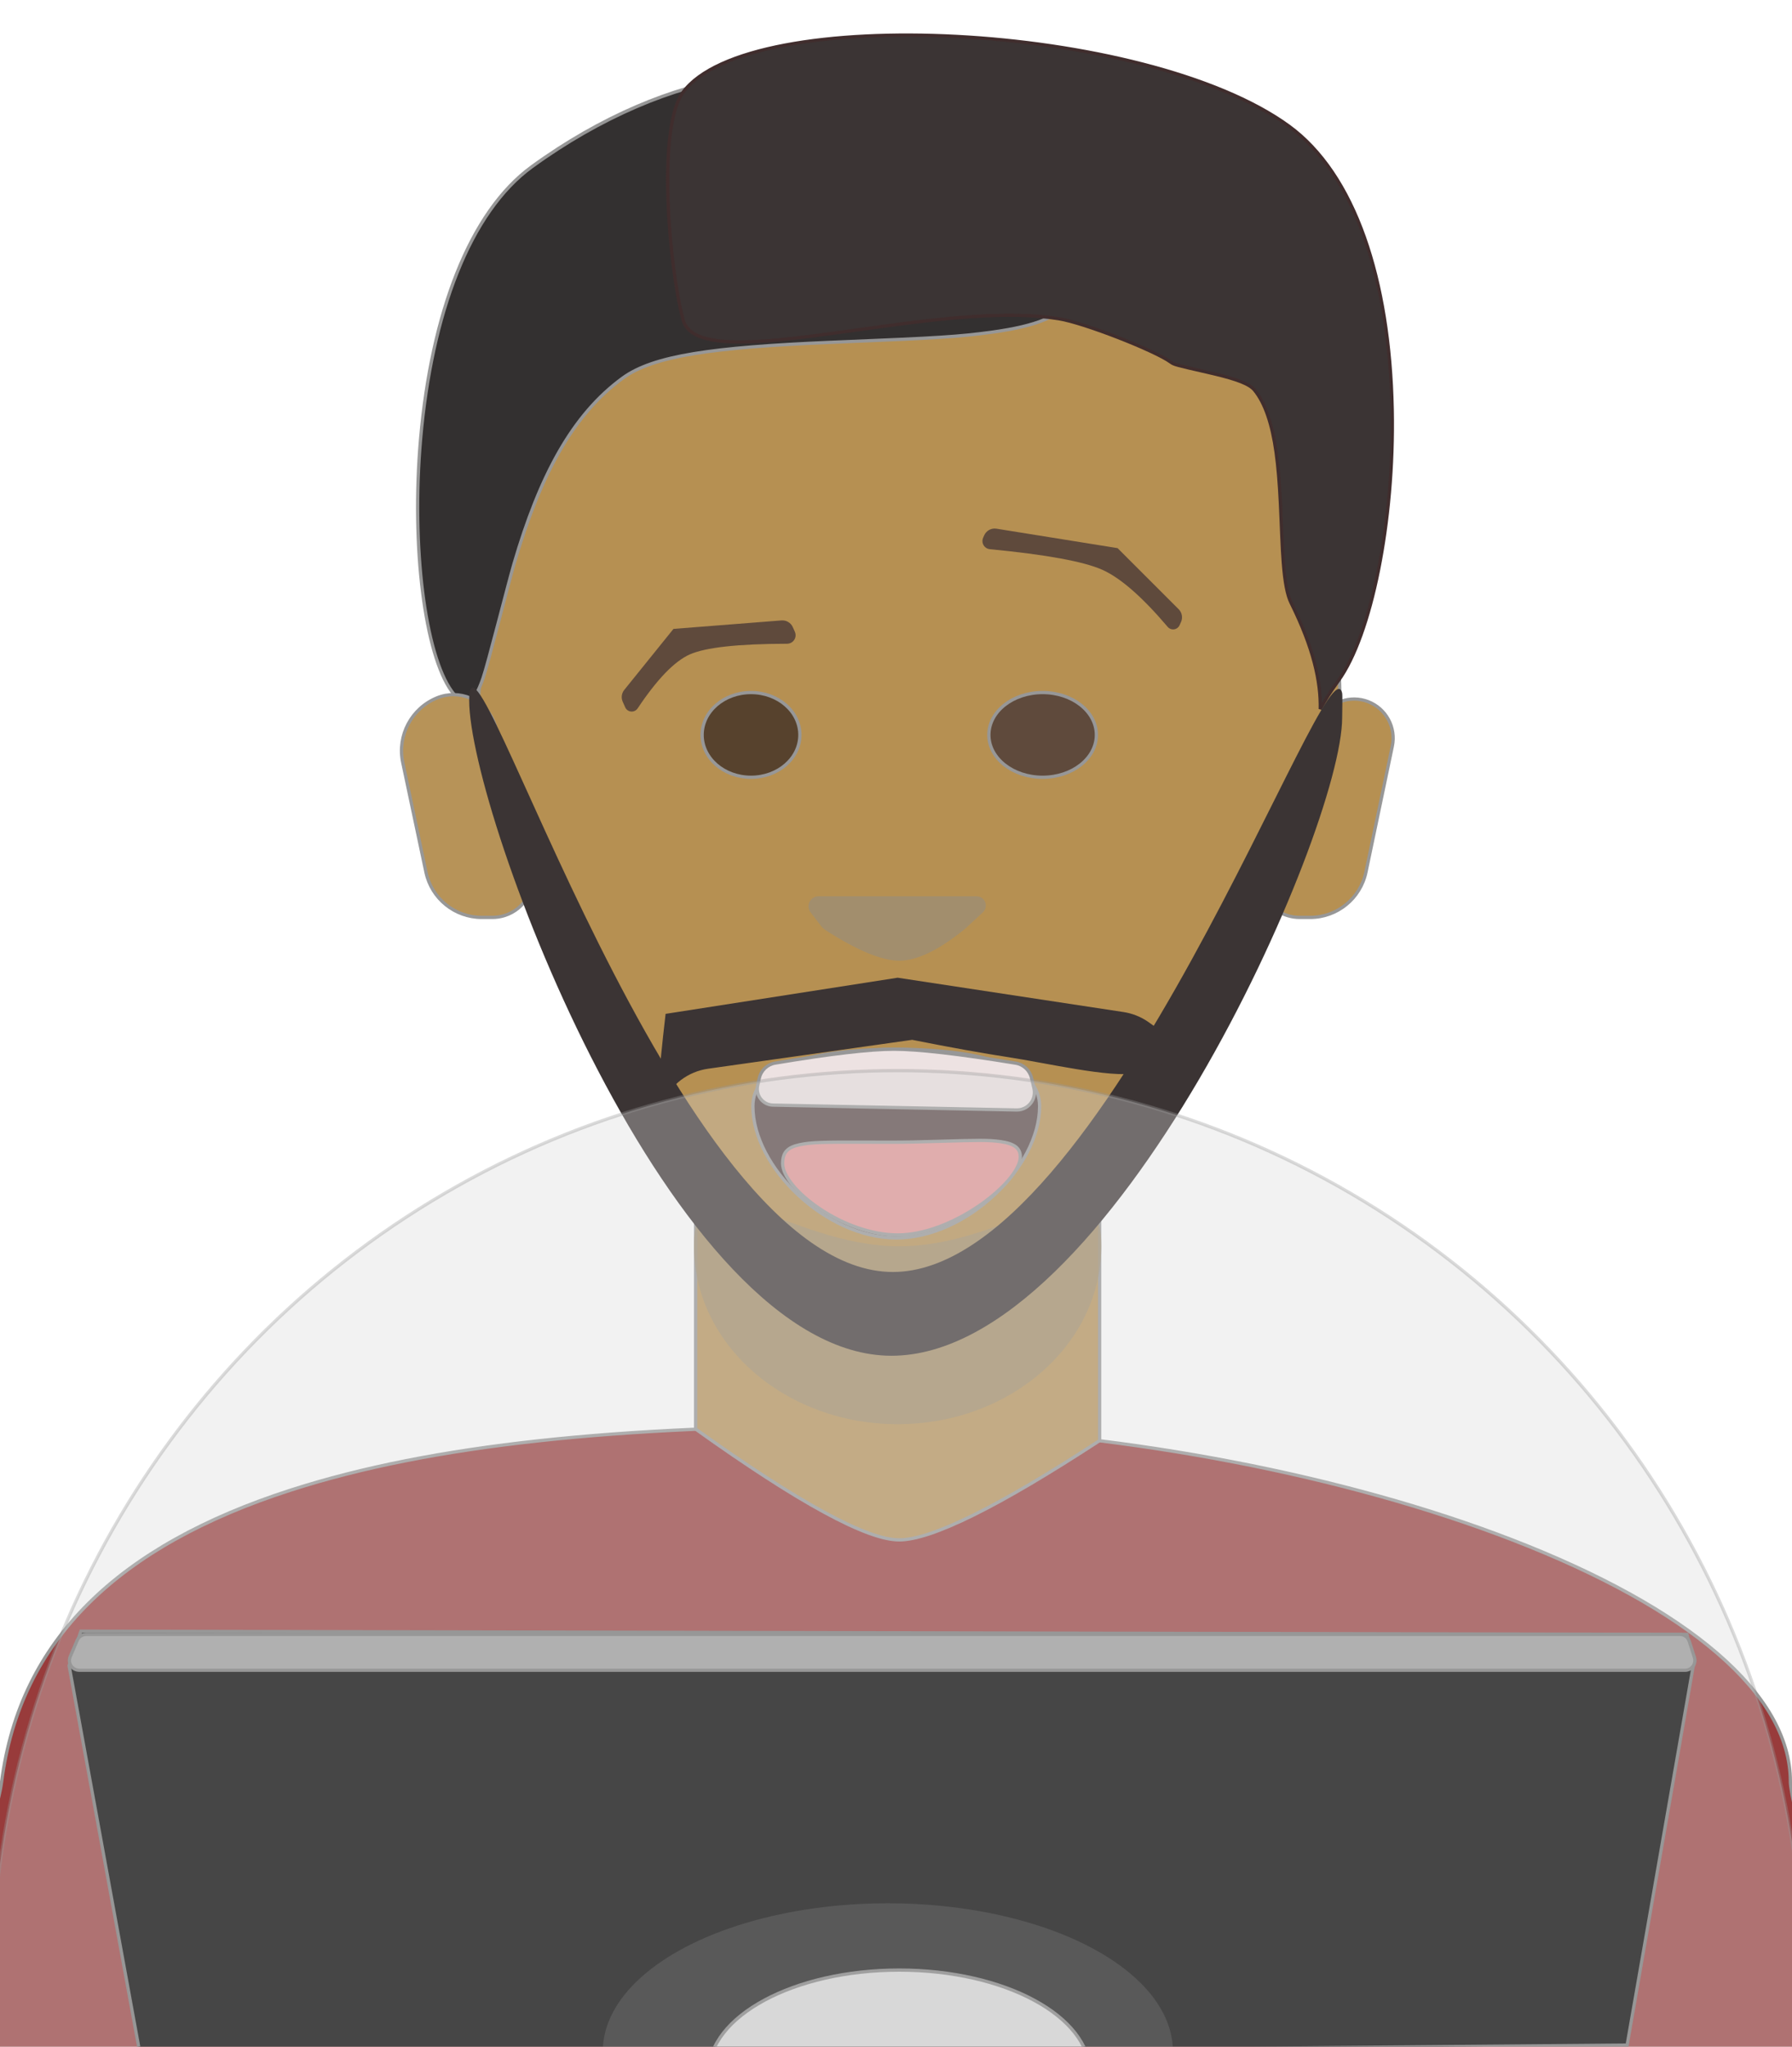 <?xml version="1.0" encoding="UTF-8"?>
<svg width="550px" height="628px" viewBox="0 0 550 628" version="1.1" xmlns="http://www.w3.org/2000/svg" xmlns:xlink="http://www.w3.org/1999/xlink">
    <!-- Generator: Sketch 58 (84663) - https://sketch.com -->
    <title>Artboard</title>
    <desc>Created with Sketch.</desc>
    <defs>
        <filter x="0.0%" y="0.0%" width="100.0%" height="100.0%" filterUnits="objectBoundingBox" id="filter-1">
            <feGaussianBlur stdDeviation="0" in="SourceGraphic"></feGaussianBlur>
        </filter>
    </defs>
    <g id="Artboard" stroke="none" stroke-width="1" fill="none" fill-rule="evenodd">
        <g id="Group" transform="translate(69, -55)">
            <path d="M77.575,274.523 C80.222,222.483 86.675,190.834 96.935,179.576 C129.387,143.966 185.995,133.776 206.075,133.776 C225.775,133.776 290.866,145.304 324.393,179.576 C335.629,191.062 341.618,222.711 342.36,274.523 C321.609,335.77 303.497,376.831 288.025,397.705 C272.552,418.579 245.449,438.519 206.716,457.523 C169.935,441.292 143.201,421.353 126.513,397.705 C109.825,374.057 93.512,332.997 77.575,274.523 Z" id="Path" stroke="#979797" fill="#B69052"></path>
            <path d="M234.246,229.5 L259.004,220 L259.004,220 L295.399,229.671 C296.932,230.079 298,231.467 298,233.054 L298,233.862 C298,235.249 296.876,236.373 295.49,236.373 C295.219,236.373 294.95,236.329 294.694,236.243 C278.22,230.733 266.856,227.978 260.601,227.978 C254.507,227.978 246.013,230.594 235.12,235.825 C234.036,236.346 232.735,235.889 232.215,234.805 C232.073,234.511 232,234.189 232,233.862 L232,232.768 C232,231.319 232.893,230.02 234.246,229.5 Z" id="Rectangle" fill="#5F4A3C" transform="translate(265, 228.681) scale(-1, 1) rotate(-24) translate(-265, -228.681) "></path>
            <rect id="Rectangle" stroke="#979797" fill="#D8D8D8" x="177.075" y="381.937" width="62" height="12" rx="6"></rect>
            <path d="M206.075,434.851 C227.734,434.851 250.075,413.083 250.075,394.457 C250.075,383.074 235.483,377.166 206.072,376.937 C176.663,377.166 162.075,383.074 162.075,394.457 C162.075,413.083 184.417,434.851 206.075,434.851 Z" id="Oval" stroke="#979797" fill="#594747"></path>
            <path d="M182.227,330 L230.723,330 C232.298,330 233.575,331.277 233.575,332.852 C233.575,333.646 233.244,334.405 232.661,334.944 L227.469,339.753 C227.369,339.845 227.267,339.934 227.161,340.02 C219.189,346.525 212.468,349.778 207,349.778 C201.672,349.778 194.186,346.691 184.541,340.516 C183.905,340.108 183.344,339.593 182.885,338.993 L179.785,334.944 C178.753,333.596 179.009,331.666 180.358,330.633 C180.894,330.223 181.551,330 182.227,330 Z" id="Rectangle" fill-opacity="0.605" fill="#958D7F"></path>
            <path d="M168.917,381.196 C166.518,381.599 164.598,383.411 164.059,385.784 L163.542,388.058 C163.468,388.385 163.427,388.719 163.421,389.054 C163.366,391.781 165.533,394.036 168.26,394.09 L242.985,395.584 C243.437,395.594 243.889,395.546 244.33,395.442 C247.231,394.758 249.029,391.853 248.345,388.951 L247.595,385.765 C247.039,383.404 245.115,381.61 242.721,381.22 C225.229,378.364 212.777,376.937 205.38,376.937 C198.004,376.937 185.845,378.357 168.917,381.196 Z" id="Rectangle" stroke="#979797" fill="#EDE2E2"></path>
            <path d="M206.575,433.937 C214.389,433.937 223.674,430.398 231.75,424.804 C239.152,419.676 244.153,413.699 244.153,409.986 C244.153,407.27 242.314,405.887 238.017,405.291 C234.481,404.802 231.733,404.819 219.221,405.204 C213.056,405.394 208.876,405.48 204.159,405.48 C202.065,405.48 200.26,405.475 197.212,405.463 C183.571,405.408 179.89,405.508 176.449,406.244 C172.608,407.065 171.205,408.64 171.205,412.039 C171.205,415.764 175.68,421.233 182.499,425.826 C189.912,430.819 198.722,433.937 206.575,433.937 Z" id="Oval" stroke="#979797" fill="#E39595"></path>
            <path d="" id="Path-2" stroke="#979797"></path>
            <path d="" id="Path-3" stroke="#979797"></path>
            <path d="" id="Path-4" stroke="#979797"></path>
            <ellipse id="Oval" stroke="#979797" fill-opacity="0.743" fill="#372721" cx="161.5" cy="280.5" rx="15" ry="13"></ellipse>
            <ellipse id="Oval-Copy" stroke="#979797" fill="#5F4A3C" cx="251" cy="280.5" rx="16.5" ry="13"></ellipse>
            <path d="M145.596,163.35 C164.765,163.35 183.875,172.641 206.125,189.82 C211.069,193.637 230.724,210.05 234.567,212.715 C238.148,215.197 240.635,216.295 242.214,216.048 C243.801,215.799 244.631,214.036 244.631,210.312 C244.631,196.262 228.638,167.101 206.849,142.013 C181.519,112.847 153.673,94.5 130.079,94.5 C77.994,94.5 35.837,116.996 35.837,144.556 C35.837,146.758 34.944,150.648 33.108,156.878 C32.016,160.583 27.057,176.388 27.146,176.098 C26.221,179.091 25.418,181.751 24.676,184.288 C17.976,207.207 16.368,220.636 21.424,224.211 C25.523,227.109 33.524,225.1 45.663,218.604 C54.752,213.739 60.614,209.97 83.82,194.509 C85.333,193.501 86.631,192.638 87.872,191.815 C117.968,171.86 134,163.35 145.596,163.35 Z" id="Oval" stroke="#979797" fill="#333030" transform="translate(131.566, 160) scale(-1, 1) rotate(36) translate(-131.566, -160) "></path>
            <path d="M396.973,204.82 C396.557,201.613 396.36,198.945 396.36,194.557 C396.36,177.344 381.579,144.895 360.845,117.524 C336.673,85.612 309.05,65.763 283.953,65.763 C229.602,65.763 127.5,132.614 127.5,166.753 C127.5,172.918 133.435,183.596 143.257,196.185 C151.564,206.834 161.897,217.767 168.574,223.155 C172.746,226.521 179.436,224.141 189.351,216.361 C193.485,213.118 198.113,209.011 204.105,203.352 C207.354,200.284 219.011,189.036 220.557,187.56 C228.026,180.427 233.839,175.127 239.493,170.404 C247.661,163.58 254.917,158.5 261.627,155.099 C268.682,151.523 291.205,145.675 297.239,145.675 C298.566,145.675 298.855,145.56 308.25,141.55 C309.031,141.216 309.725,140.924 310.387,140.65 C316.8,137.997 320.784,136.882 323.137,137.508 C325.663,138.179 328.283,139.497 331.023,141.424 C336.639,145.372 342.237,151.321 349.946,160.905 C350.846,162.023 351.761,163.172 352.943,164.665 C353.02,164.762 355.224,167.549 355.85,168.338 C358.163,171.254 359.79,173.259 361.337,175.078 C365.243,179.67 368.168,182.462 370.57,183.719 C384.431,190.974 392.187,197.939 396.966,204.81 C396.968,204.813 396.971,204.817 396.973,204.82 Z" id="Oval" stroke="#402D2D" fill="#3B3434" filter="url(#filter-1)" transform="translate(262.334, 145.201) rotate(36) translate(-262.334, -145.201) "></path>
            <path d="M119.905,255.961 L141.321,245 L141.321,245 L172.669,256.11 C174.066,256.606 175,257.927 175,259.409 L175,260.968 C175,262.408 173.833,263.575 172.393,263.575 C172.03,263.575 171.67,263.499 171.338,263.352 C157.545,257.244 148,254.191 142.701,254.191 C137.56,254.191 130.443,257.065 121.349,262.813 C120.33,263.457 118.982,263.153 118.338,262.135 C118.117,261.786 118,261.381 118,260.968 L118,259.077 C118,257.763 118.736,256.56 119.905,255.961 Z" id="Rectangle" fill="#5F4A3C" transform="translate(146.5, 255) rotate(-24) translate(-146.5, -255) "></path>
        </g>
        <path d="M245.412,710.051 C245.602,710.112 245.883,710.175 246.244,710.229 C247.571,710.43 249.847,710.513 252.953,710.473 C259.363,710.39 269.025,709.788 280.658,708.729 C307.647,706.273 341.064,701.804 373.828,696.003 C462.2,680.355 530.568,658.399 559.521,631.581 C564.052,627.384 563.337,612.741 558.708,589.597 C557.93,585.711 557.053,581.627 556.037,577.122 C555.017,572.598 551.854,559.124 551.552,557.801 C550.138,551.615 549.5,548.265 549.5,546.666 C549.5,519.654 517.984,493.302 464.115,472.482 C413.174,452.795 346.705,439.954 284.121,437.817 C277.421,437.588 272.503,437.499 265.536,437.499 C189.935,437.499 132.902,443.156 89.205,457.233 C36.457,474.226 6.09,503.123 0.496,546.73 C0.115,549.702 -0.971,554.204 -2.951,561.312 C-3.787,564.312 -7.893,578.592 -9.009,582.579 C-10.391,587.517 -11.57,591.896 -12.628,596.067 C-19.375,622.646 -20.803,639.531 -15.17,645.925 C6.059,670.024 48.637,685.812 107.577,695.351 C129.759,698.941 153.179,701.486 179.062,703.408 C193.52,704.482 231.093,706.623 231.006,706.618 C236.617,706.996 240.286,707.342 242.585,707.735 C243.877,707.956 244.743,708.192 245.231,708.477 C245.935,708.886 245.999,709.546 245.412,710.051 Z" id="Oval" stroke="#979797" fill="#983B3B"></path>
        <path d="M213.5,370.387 L213.5,438.497 C245.198,461.159 266.072,472.5 275.968,472.5 C285.873,472.5 306.429,462.342 337.5,442.038 L337.5,367.541 C337.5,367.471 337.485,367.402 337.457,367.338 C337.344,367.085 337.048,366.972 336.796,367.085 L275.983,394.227 L213.5,370.387 Z" id="Rectangle" stroke="#979797" fill="#B79358"></path>
        <path d="M391.097,215.297 C385.607,217.418 382.462,223.204 383.669,228.965 L391.758,267.587 C393.456,275.694 400.604,281.5 408.886,281.5 L412.133,281.5 C413.37,281.5 414.6,281.316 415.783,280.955 C422.384,278.939 426.102,271.954 424.086,265.352 C421.649,257.373 420.435,252.395 420.435,250.331 C420.435,247.766 415.497,237.719 405.73,220.52 C402.819,215.395 396.595,213.174 391.097,215.297 Z" id="Rectangle-Copy" stroke="#979797" fill="#B69052" transform="translate(405.5, 246.5) scale(-1, 1) translate(-405.5, -246.5) "></path>
        <path d="M134.155,214.126 C126.298,217.311 121.854,225.671 123.61,233.966 L130.734,267.624 C132.446,275.713 139.586,281.5 147.855,281.5 L151.133,281.5 C152.376,281.5 153.613,281.314 154.801,280.948 C161.376,278.922 165.064,271.95 163.039,265.374 C160.633,257.568 159.435,252.693 159.435,250.662 C159.435,248.275 156.932,238.86 151.959,222.603 C151.844,222.227 151.712,221.856 151.564,221.491 C148.791,214.65 140.996,211.352 134.155,214.126 Z" id="Rectangle" stroke="#979797" fill="#B79358"></path>
        <path d="M275.5,437 C310.018,437 338,412.556 338,382.402 C338,352.248 310.543,382.402 276.025,382.402 C241.507,382.402 213,352.248 213,382.402 C213,412.556 240.982,437 275.5,437 Z" id="Oval" fill-opacity="0.75" fill="#9E8B6B"></path>
        <path d="M273.601,416 C340.998,416 411.934,254.94 411.934,220.192 C411.934,219.059 412.082,213.318 411.934,212.679 C407.562,193.727 339.247,390.295 274.048,390.295 C206.65,390.295 144,180.13 144,214.879 C144,249.627 206.204,416 273.601,416 Z" id="Oval" fill="#3B3434"></path>
        <path d="M204.285,311.093 L275.5,300 L275.5,300 L344.834,310.538 C347.454,310.936 349.953,311.907 352.153,313.382 C363.721,321.137 362.499,326.44 348.488,329.29 C340.952,330.823 320.725,326.092 309.575,324.398 C301.871,323.227 292.002,321.449 279.968,319.063 L217.329,327.927 C211.23,328.79 205.996,332.712 203.455,338.323 C203.246,338.784 203,339.156 202.718,339.437 C201.414,340.739 201.937,331.291 204.285,311.093 L204.285,311.093 Z" id="Rectangle" fill="#3B3434"></path>
        <ellipse id="Oval" stroke="#979797" fill="#D8D8D8" opacity="0.346" cx="275.5" cy="609.5" rx="278" ry="281"></ellipse>
        <path d="M24.836,500.512 L21.207,511.089 L43.191,631.444 L499.396,627.504 L519.703,511.058 L517.745,501.499 C215.978,500.895 212.833,500.888 24.836,500.512 Z M-62.631,500.559 C-62.641,500.56 -62.647,500.561 -62.648,500.561 C-62.644,500.572 -62.641,500.581 -62.633,500.581 Z M-62.613,499.567 C-62.625,499.563 -62.632,499.576 -62.641,499.593 C-62.632,499.595 -62.619,499.596 -62.602,499.598 Z" id="Rectangle" stroke="#979797" fill="#464646"></path>
        <path d="M26.448,501.5 C25.248,501.5 24.163,502.215 23.691,503.319 L21.549,508.319 C21.389,508.692 21.307,509.094 21.307,509.5 C21.307,511.157 22.65,512.5 24.307,512.5 L517.203,512.5 C517.514,512.5 517.822,512.452 518.118,512.357 C519.696,511.851 520.565,510.162 520.06,508.584 L518.457,503.584 C518.059,502.342 516.904,501.5 515.6,501.5 L26.448,501.5 Z" id="Rectangle" stroke="#979797" fill="#B0B0B0"></path>
        <ellipse id="Oval" stroke="#979797" fill="#D8D8D8" cx="276" cy="636" rx="58.5" ry="31.5"></ellipse>
        <ellipse id="Oval" fill-opacity="0.131" fill="#D8D8D8" cx="272.5" cy="629.5" rx="87.5" ry="45.5"></ellipse>
    </g>
</svg>